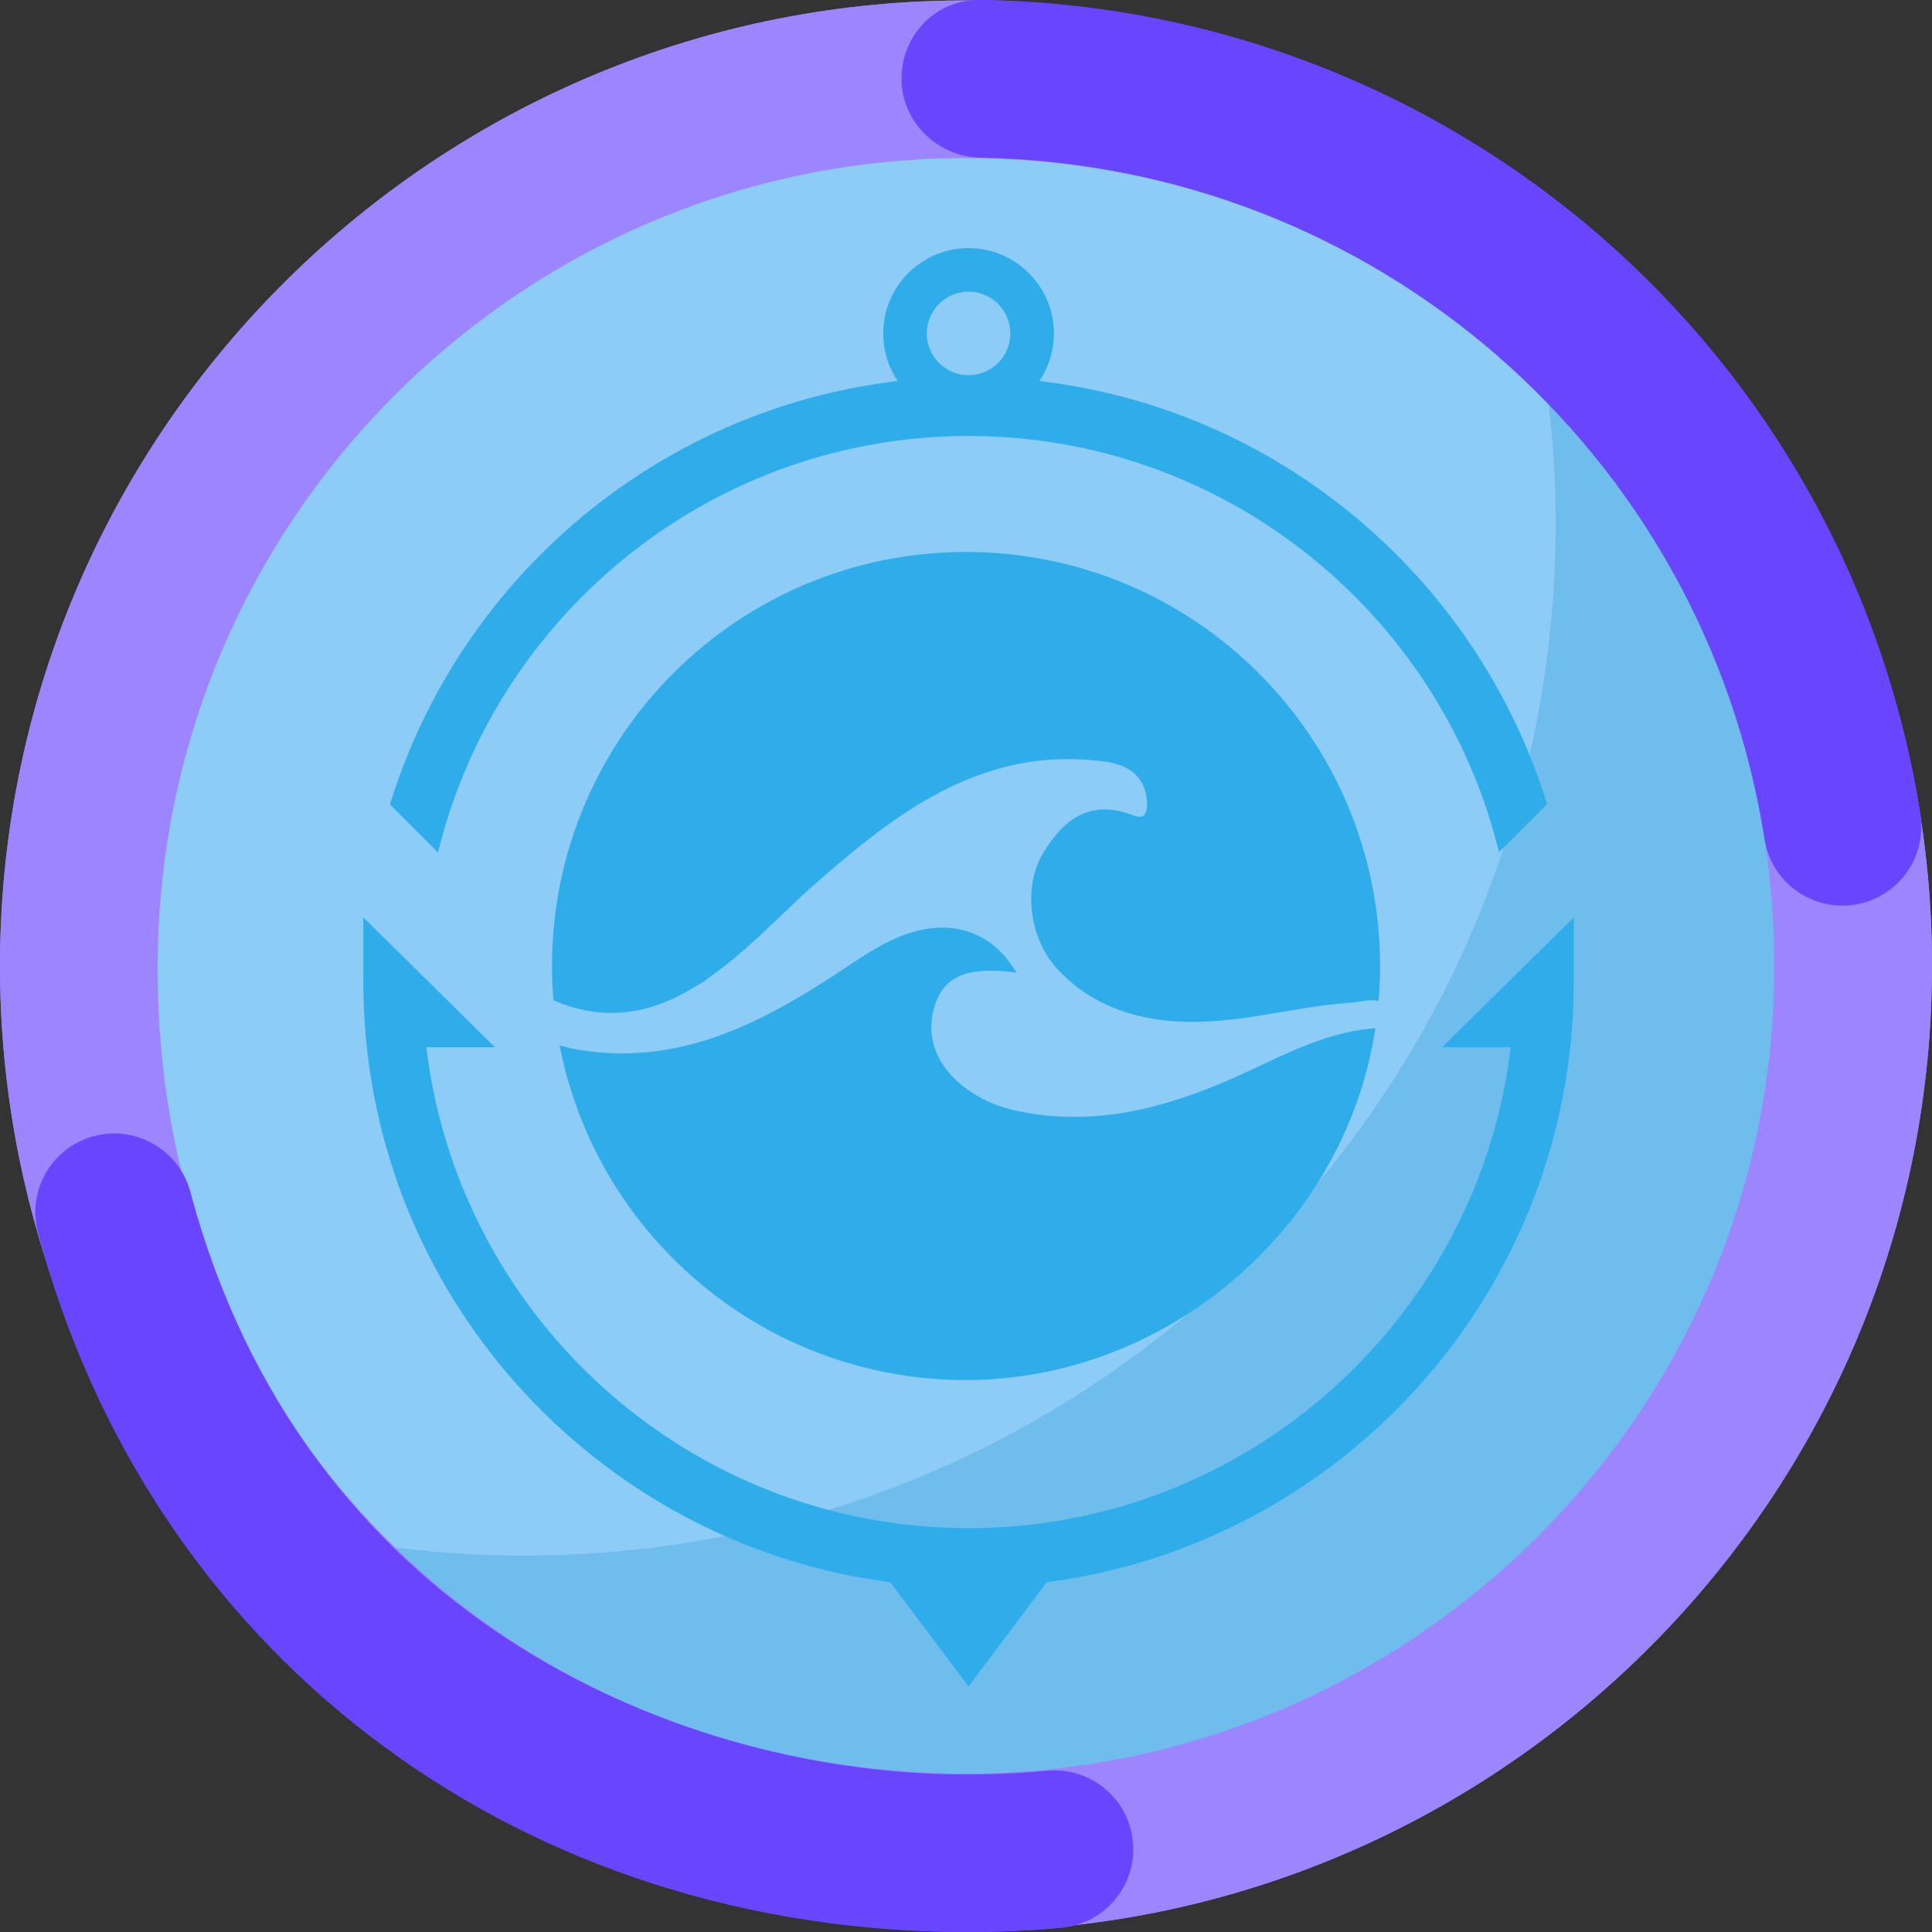 <?xml version="1.0" encoding="UTF-8"?><svg id="a" xmlns="http://www.w3.org/2000/svg" viewBox="0 0 1080 1080"><rect x="0" y="0" width="1080" height="1080" fill="#333333" stroke="none"/><defs><style>.b{fill:#6a45ff;}.c{fill:#fff;}.d{fill:#9d85ff;}.e{fill:#2fadeb;stroke:#2fadeb;}.e,.f,.g,.h,.i,.j{stroke-miterlimit:10;}.e,.f,.i{stroke-width:4.31px;}.f,.h{fill:#6ebded;stroke:#6ebded;}.g{fill:#8dccf7;stroke:#8dccf7;}.i{fill:none;stroke:#b3b3ff;}.j{fill:#fcfcfc;stroke:#fff;stroke-width:3px;}</style></defs><g><path class="i" d="M863.98,216.03c.45,.05,.93,.13,1.4,.2l-1.6-1.6c.07,.47,.15,.94,.2,1.4ZM216.03,863.98c-.45-.05-.89-.13-1.34-.18l1.52,1.52c-.05-.45-.13-.89-.18-1.34Z"/><path class="h" d="M216.03,863.98c.05,.45,.13,.89,.18,1.34,179.32,178.49,469.35,178.23,648.35-.76,178.98-178.98,179.27-469.01,.82-648.33-.47-.07-.94-.15-1.4-.2,23.05,171.9-31.49,352.2-163.62,484.33-132.11,132.11-312.41,186.66-484.33,163.62Z"/><path class="g" d="M863.98,216.03c-.06-.45-.13-.93-.2-1.4-179.32-178.45-469.37-178.18-648.35,.8-179,179-179.23,469.04-.74,648.37,.45,.05,.89,.13,1.34,.18,171.92,23.03,352.22-31.51,484.33-163.62,132.13-132.13,186.67-312.43,163.62-484.33Z"/></g><g><path class="j" d="M541.43,241.57c142.99,0,263.52,98.16,297.7,230.61l23.24-23.24c-39.27-125.72-150.54-219.95-285.32-234.21,6.21-7.79,9.93-17.63,9.93-28.34,0-25.12-20.44-45.55-45.55-45.55s-45.55,20.44-45.55,45.55c0,10.71,3.72,20.56,9.93,28.34-134.85,14.27-246.17,108.59-285.37,234.4l23.24,23.24c34.11-132.55,154.69-230.8,297.75-230.8Zm0-80.68c14.06,0,25.5,11.44,25.5,25.5s-11.44,25.5-25.5,25.5-25.5-11.44-25.5-25.5,11.44-25.5,25.5-25.5Z"/><path class="j" d="M811.4,583.26h35.52c-17.1,153.44-147.58,273.15-305.5,273.15s-288.4-119.71-305.5-273.15h35.52l-66.17-65.26v30.99h0c0,170.95,128.27,312.49,293.61,333.47l42.53,56.71,42.54-56.71c165.34-20.97,293.61-162.52,293.61-333.47v-30.99l-66.17,65.26Z"/></g><g><path class="c" d="M385.59,550.88c27.27-16.28,47.8-40.37,71.43-60.85,31.38-27.2,63.4-52.98,104.95-63.57,18.34-4.68,36.74-5.2,55.13-2.99,13.47,1.61,24.68,8.04,26.16,23.65,.69,7.24-1.51,14.23-10.61,10.66-23.03-9.02-37.12,2.54-47.79,20.35-10.77,17.98-7.24,45.74,7.59,61.86,16.08,17.49,36.65,26.03,60.36,28.44,34.7,3.52,67.76-7.77,101.79-10.02,4.71-.31,9.51-1.8,14.08-1.38,.41-5.62,.63-11.29,.63-17.02,0-126.63-102.66-229.29-229.29-229.29s-229.29,102.66-229.29,229.29c0,5.94,.23,11.83,.67,17.66,25.12,10.59,49.72,7.83,74.21-6.79Z"/><path class="c" d="M700.58,599.92c-39.94,18.74-80.78,31.86-125.78,24.48-10.68-1.75-20.79-4.66-30.11-10.25-20.17-12.08-29.74-30.07-25.03-49.73,5.17-21.6,21.84-25.71,44.25-23.37-14-20.6-36.66-25.33-60.66-15.26-14.53,6.1-27.05,15.66-40.26,24.1-39.55,25.25-80.95,45.29-129.95,40.37-5.96-.6-11.83-1.43-17.41-2.89,21.82,103.91,113.98,181.94,224.38,181.94s208.54-83.19,226.28-192.17c-23.8,2.39-44.63,12.9-65.7,22.79Z"/></g><path class="d" d="M529.93,1079.44C232.23,1073.89-5.45,827.34,.1,529.84,5.65,232.33,252.36-5.2,550.07,.35c297.7,5.55,535.39,252.1,529.84,549.6-5.55,297.5-252.27,535.03-549.97,529.49Zm18.49-991c-249.1-4.64-455.21,194.11-460.18,443.04-5.28,264.33,194.24,455.23,443.33,459.87,249.1,4.64,455.97-194.1,460.18-443.04,4.31-254.74-194.24-455.23-443.33-459.87Z"/><path class="b" d="M529.89,1079.9c-246.73-4.6-446.39-158.01-508.65-390.85-6.28-23.5,7.69-47.65,31.21-53.93,23.52-6.29,47.68,7.68,53.97,31.19,62.99,235.59,268.38,322.59,425.12,325.51,17.92,.33,36.03-.33,53.83-1.97,24.23-2.22,45.71,15.59,47.95,39.82,2.24,24.23-15.6,45.68-39.84,47.92-21.03,1.94-42.42,2.72-63.58,2.33Zm499.15-573.67c-20.99-.39-39.31-15.78-42.67-37.22-34.01-216.6-218.19-376.79-437.95-380.88h-.34c-24.19-.46-44.4-20.33-44.14-44.54C504.21,19.25,523.27-.26,547.62,0c.06,0,1.17,.02,1.23,.02,.06,0,1.17,.02,1.23,.02,262.62,4.89,482.74,196.38,523.4,455.32,3.77,24.03-12.67,46.57-36.72,50.35-2.59,.4-5.17,.58-7.71,.53Z"/><g><path class="i" d="M863.98,216.03c.45,.05,.93,.13,1.4,.2l-1.6-1.6c.07,.47,.15,.94,.2,1.4ZM216.03,863.98c-.45-.05-.89-.13-1.34-.18l1.52,1.52c-.05-.45-.13-.89-.18-1.34Z"/><path class="f" d="M216.03,863.98c.05,.45,.13,.89,.18,1.34,179.32,178.49,469.35,178.23,648.35-.76,178.98-178.98,179.27-469.01,.82-648.33-.47-.07-.94-.15-1.4-.2,23.05,171.9-31.49,352.2-163.62,484.33-132.11,132.11-312.41,186.66-484.33,163.62Z"/><path class="g" d="M863.98,216.03c-.06-.45-.13-.93-.2-1.4-179.32-178.45-469.37-178.18-648.35,.8-179,179-179.23,469.04-.74,648.37,.45,.05,.89,.13,1.34,.18,171.92,23.03,352.22-31.51,484.33-163.62,132.13-132.13,186.67-312.43,163.62-484.33Z"/></g><g><path class="e" d="M541.43,241.57c142.99,0,263.52,98.16,297.7,230.61l23.24-23.24c-39.27-125.72-150.54-219.95-285.32-234.21,6.21-7.79,9.93-17.63,9.93-28.34,0-25.12-20.44-45.55-45.55-45.55s-45.55,20.44-45.55,45.55c0,10.71,3.72,20.56,9.93,28.34-134.85,14.27-246.17,108.59-285.37,234.4l23.24,23.24c34.11-132.55,154.69-230.8,297.75-230.8Zm0-80.68c14.06,0,25.5,11.44,25.5,25.5s-11.44,25.5-25.5,25.5-25.5-11.44-25.5-25.5,11.44-25.5,25.5-25.5Z"/><path class="e" d="M811.4,583.26h35.52c-17.1,153.44-147.58,273.15-305.5,273.15s-288.4-119.71-305.5-273.15h35.52l-66.17-65.26v30.99h0c0,170.95,128.27,312.49,293.61,333.47l42.53,56.71,42.54-56.71c165.34-20.97,293.61-162.52,293.61-333.47v-30.99l-66.17,65.26Z"/></g><g><path class="e" d="M385.59,550.88c27.27-16.28,47.8-40.37,71.43-60.85,31.38-27.2,63.4-52.98,104.95-63.57,18.34-4.68,36.74-5.2,55.13-2.99,13.47,1.61,24.68,8.04,26.16,23.65,.69,7.24-1.51,14.23-10.61,10.66-23.03-9.02-37.12,2.54-47.79,20.35-10.77,17.98-7.24,45.74,7.59,61.86,16.08,17.49,36.65,26.03,60.36,28.44,34.7,3.52,67.76-7.77,101.79-10.02,4.71-.31,9.51-1.8,14.08-1.38,.41-5.62,.63-11.29,.63-17.02,0-126.63-102.66-229.29-229.29-229.29s-229.29,102.66-229.29,229.29c0,5.94,.23,11.83,.67,17.66,25.12,10.59,49.72,7.83,74.21-6.79Z"/><path class="e" d="M700.58,599.92c-39.94,18.74-80.78,31.86-125.78,24.48-10.68-1.75-20.79-4.66-30.11-10.25-20.17-12.08-29.74-30.07-25.03-49.73,5.17-21.6,21.84-25.71,44.25-23.37-14-20.6-36.66-25.33-60.66-15.26-14.53,6.1-27.05,15.66-40.26,24.1-39.55,25.25-80.95,45.29-129.95,40.37-5.96-.6-11.83-1.43-17.41-2.89,21.82,103.91,113.98,181.94,224.38,181.94s208.54-83.19,226.28-192.17c-23.8,2.39-44.63,12.9-65.7,22.79Z"/></g><path class="d" d="M529.93,1079.44C232.23,1073.89-5.45,827.34,.1,529.84,5.65,232.33,252.36-5.2,550.07,.35c297.7,5.55,535.39,252.1,529.84,549.6-5.55,297.5-252.27,535.03-549.97,529.49Zm18.49-991c-249.1-4.64-455.21,194.11-460.18,443.04-5.28,264.33,194.24,455.23,443.33,459.87,249.1,4.64,455.97-194.1,460.18-443.04,4.31-254.74-194.24-455.23-443.33-459.87Z"/><path class="b" d="M529.89,1079.9c-246.73-4.6-446.39-158.01-508.65-390.85-6.28-23.5,7.69-47.65,31.21-53.93,23.52-6.29,47.68,7.68,53.97,31.19,62.99,235.59,268.38,322.59,425.12,325.51,17.92,.33,36.03-.33,53.83-1.97,24.23-2.22,45.71,15.59,47.95,39.82,2.24,24.23-15.6,45.68-39.84,47.92-21.03,1.94-42.42,2.72-63.58,2.33Zm499.15-573.67c-20.99-.39-39.31-15.78-42.67-37.22-34.01-216.6-218.19-376.79-437.95-380.88h-.34c-24.19-.46-44.4-20.33-44.14-44.54C504.21,19.25,523.27-.26,547.62,0c.06,0,1.17,.02,1.23,.02,.06,0,1.17,.02,1.23,.02,262.62,4.89,482.74,196.38,523.4,455.32,3.77,24.03-12.67,46.57-36.72,50.35-2.59,.4-5.17,.58-7.71,.53Z"/></svg>
